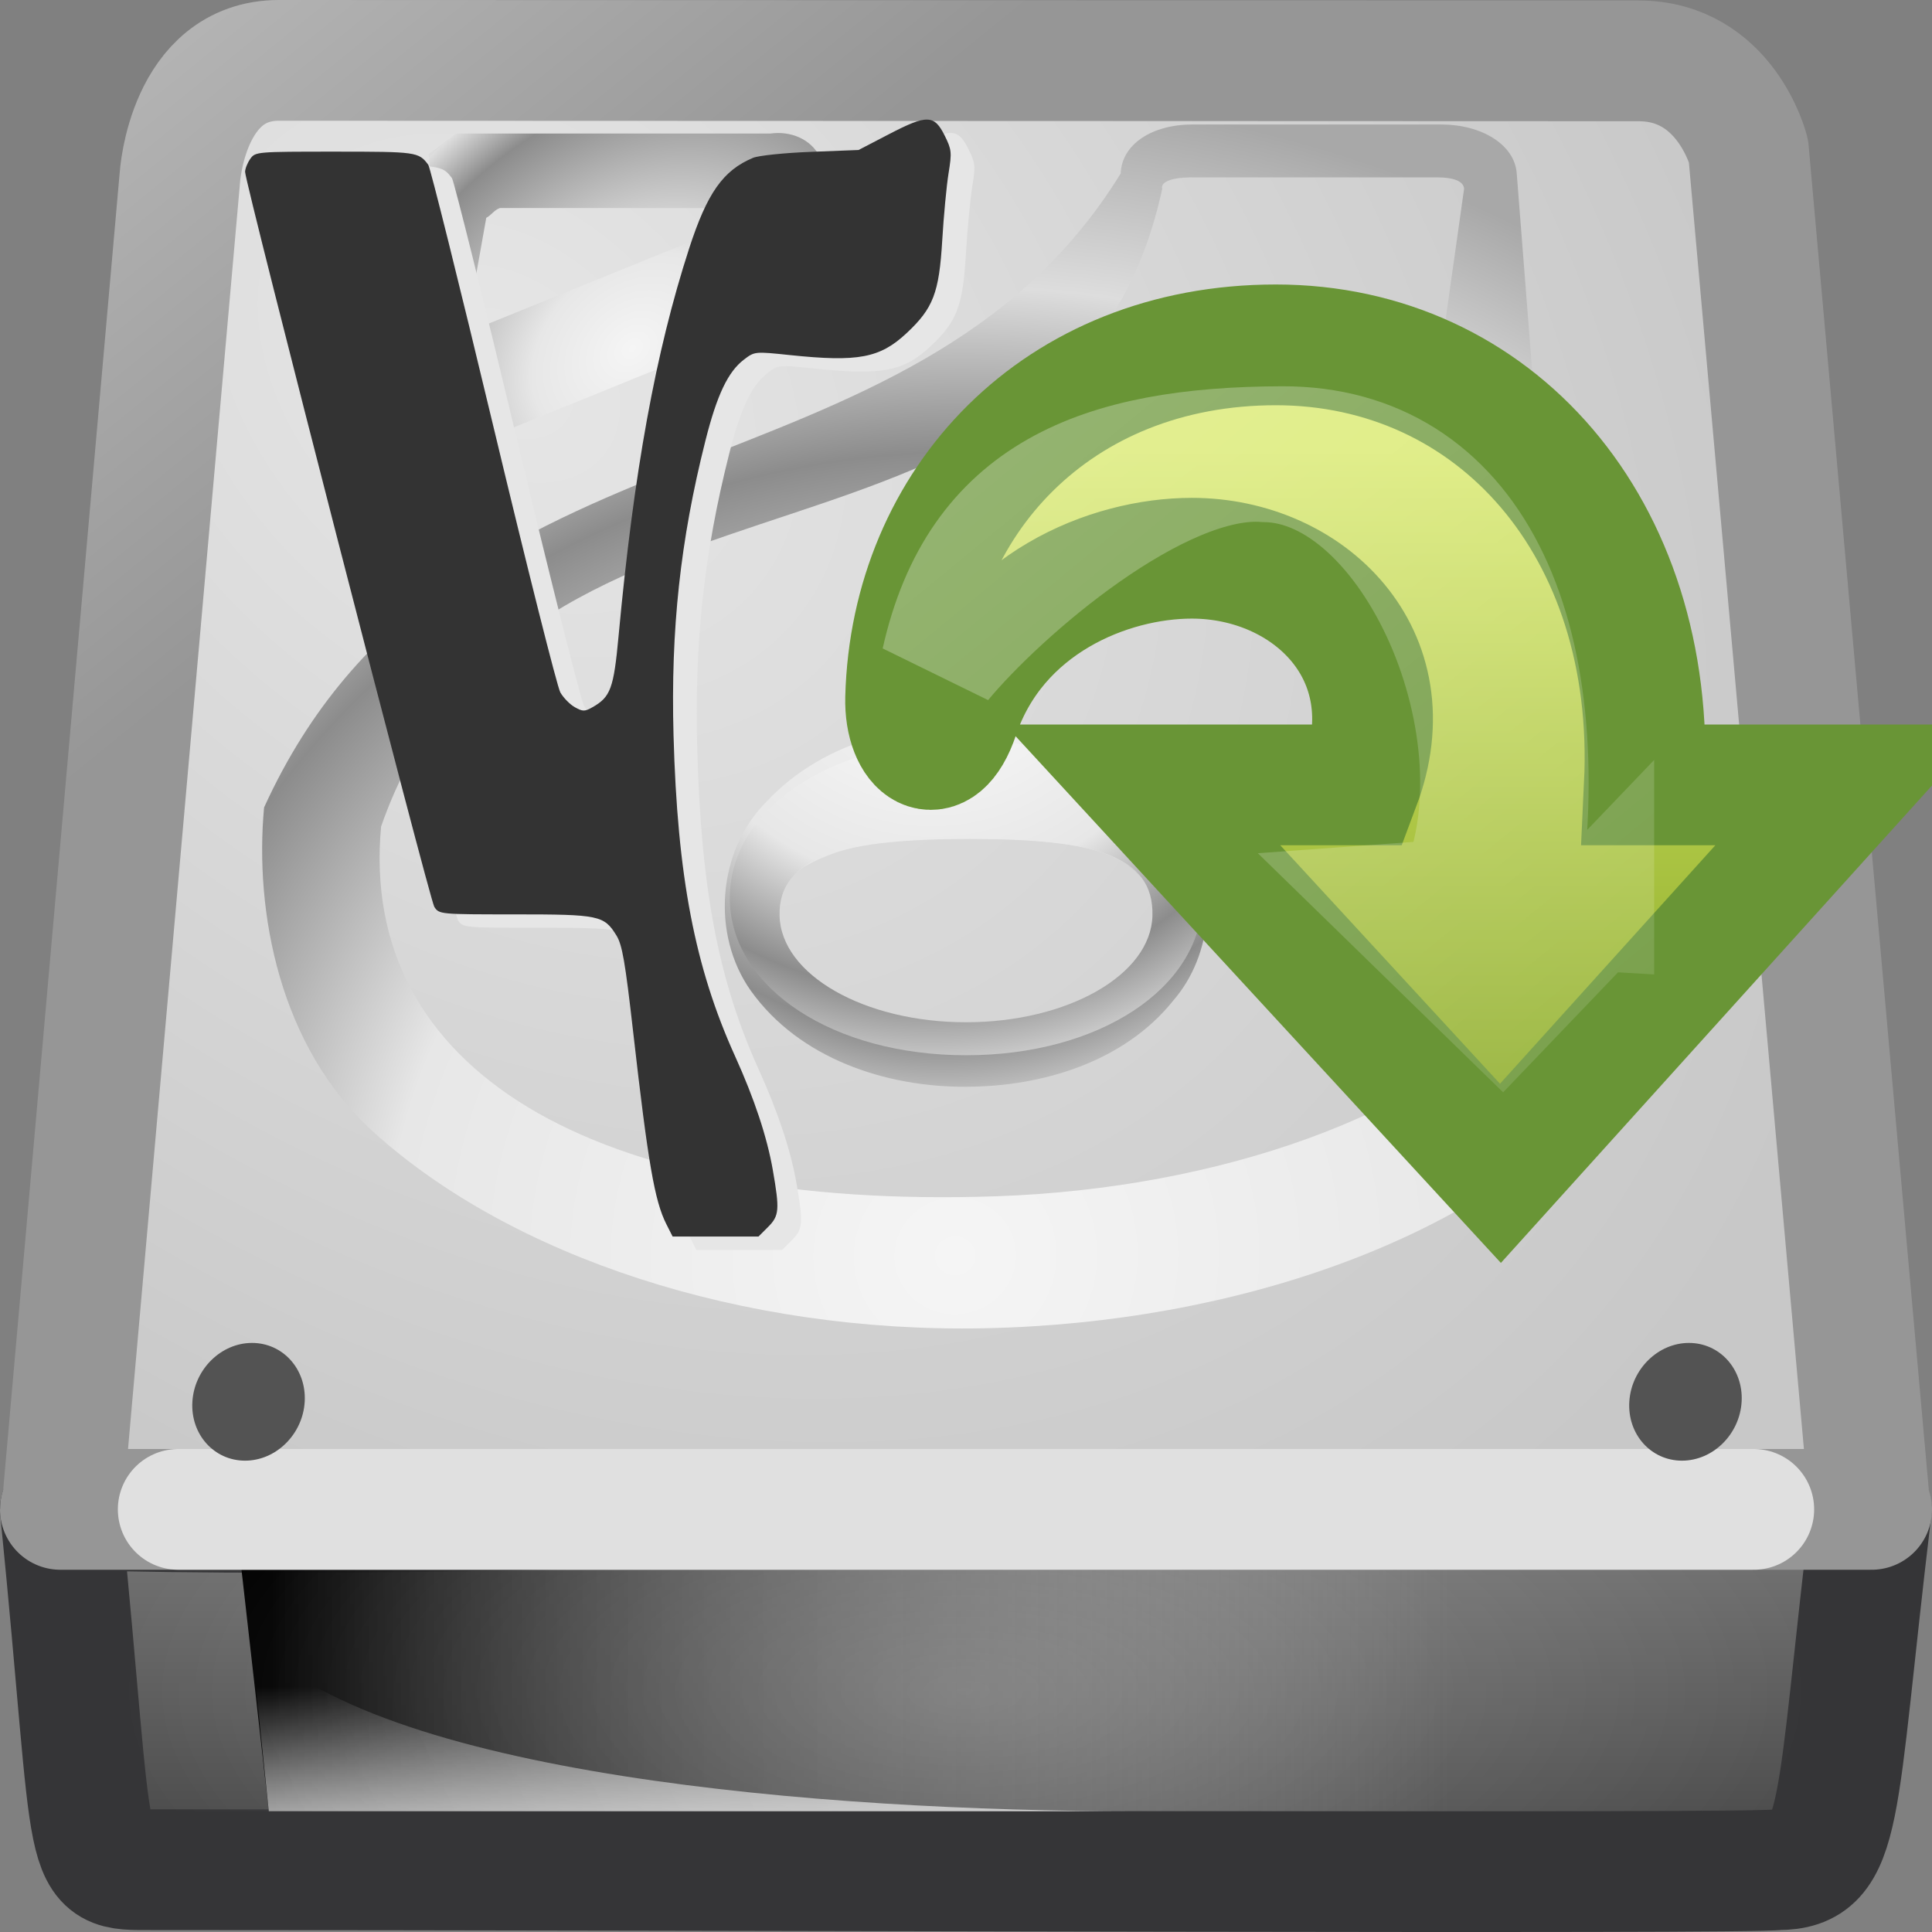 <?xml version="1.0" encoding="UTF-8" standalone="no"?>
<!-- Created with Inkscape (http://www.inkscape.org/) -->

<svg
   xmlns:dc="http://purl.org/dc/elements/1.1/"
   xmlns:cc="http://creativecommons.org/ns#"
   xmlns:rdf="http://www.w3.org/1999/02/22-rdf-syntax-ns#"
   xmlns:svg="http://www.w3.org/2000/svg"
   xmlns="http://www.w3.org/2000/svg"
   xmlns:xlink="http://www.w3.org/1999/xlink"
   xmlns:sodipodi="http://sodipodi.sourceforge.net/DTD/sodipodi-0.dtd"
   xmlns:inkscape="http://www.inkscape.org/namespaces/inkscape"
   id="svg3297"
   height="16"
   width="16"
   version="1.0"
   inkscape:version="0.48.1 r9760"
   sodipodi:docname="ubiquity.svg">
  <rect width="100%" height="100%" fill="#808080" stroke="none"/>
  <sodipodi:namedview
     pagecolor="#ffffff"
     bordercolor="#666666"
     borderopacity="1"
     objecttolerance="10"
     gridtolerance="10"
     guidetolerance="10"
     inkscape:pageopacity="0"
     inkscape:pageshadow="2"
     inkscape:window-width="1366"
     inkscape:window-height="688"
     id="namedview86"
     showgrid="false"
     inkscape:zoom="39"
     inkscape:cx="10.177245"
     inkscape:cy="11.432235"
     inkscape:window-x="0"
     inkscape:window-y="25"
     inkscape:window-maximized="1"
     inkscape:current-layer="svg3297" />
  <defs
     id="defs3299">
    <radialGradient
       id="radialGradient2621"
       gradientUnits="userSpaceOnUse"
       cy="191.85"
       cx="142.62"
       gradientTransform="matrix(.06 0 0 -.057 -.84 16.152)"
       r="78.728">
      <stop
         id="stop7611-3"
         style="stop-color:#fff"
         offset="0" />
      <stop
         id="stop7677-2"
         style="stop-color:#e7e7e7"
         offset=".47" />
      <stop
         id="stop7613-4"
         style="stop-color:#8c8c8c"
         offset=".672" />
      <stop
         id="stop7617-3"
         style="stop-color:#ddd"
         offset=".835" />
      <stop
         id="stop7615-6"
         style="stop-color:#a8a8a8"
         offset="1" />
    </radialGradient>
    <radialGradient
       id="radialGradient2609"
       gradientUnits="userSpaceOnUse"
       cy="19.031"
       cx="11.25"
       gradientTransform="matrix(.72 0 0 .14 -.021 6.311)"
       r="8.062">
      <stop
         id="stop2487"
         style="stop-color:#0d0d0d"
         offset="0" />
      <stop
         id="stop2489"
         style="stop-color:#0d0d0d;stop-opacity:0"
         offset="1" />
    </radialGradient>
    <radialGradient
       id="radialGradient2606"
       gradientUnits="userSpaceOnUse"
       cy="-26.1"
       cx="96.124"
       gradientTransform="matrix(-0 .154 -.242 -0 -4.206 -13.94)"
       r="38.213">
      <stop
         id="stop6164"
         style="stop-color:#f9650d"
         offset="0" />
      <stop
         id="stop6166"
         style="stop-color:#c15619"
         offset="1" />
    </radialGradient>
    <radialGradient
       id="radialGradient2604"
       gradientUnits="userSpaceOnUse"
       cy="-34.004"
       cx="103.94"
       gradientTransform="matrix(-0 .154 -.244 0 -6.196 -15.138)"
       r="38.213">
      <stop
         id="stop6158"
         style="stop-color:#ffc391"
         offset="0" />
      <stop
         id="stop6160"
         style="stop-color:#fa650b"
         offset="1" />
    </radialGradient>
    <radialGradient
       id="radialGradient2601"
       xlink:href="#linearGradient6280"
       gradientUnits="userSpaceOnUse"
       cy="-22.827"
       cx="100.62"
       gradientTransform="matrix(.006 .004 -.023 .035 1.866 3.367)"
       r="116.22" />
    <radialGradient
       id="radialGradient2598"
       xlink:href="#linearGradient6280"
       gradientUnits="userSpaceOnUse"
       cy="30.946"
       cx="26.686"
       gradientTransform="matrix(0.026 -.001 .001 .036 .231 3.766)"
       r="26.269" />
    <radialGradient
       id="radialGradient2595"
       xlink:href="#linearGradient6280"
       gradientUnits="userSpaceOnUse"
       cy="30.946"
       cx="26.686"
       gradientTransform="matrix(.024 -.001 .001 .033 7.016 .041)"
       r="26.269" />
    <linearGradient
       id="linearGradient6280">
      <stop
         id="stop6282"
         style="stop-color:#fff"
         offset="0" />
      <stop
         id="stop6284"
         style="stop-color:#fff;stop-opacity:0"
         offset="1" />
    </linearGradient>
    <radialGradient
       id="radialGradient2592"
       xlink:href="#linearGradient6280"
       gradientUnits="userSpaceOnUse"
       cy="-22.827"
       cx="100.62"
       gradientTransform="matrix(0 .007 .041 -.002 6.167 .924)"
       r="116.22" />
    <linearGradient
       id="linearGradient2589"
       y2="40.322"
       gradientUnits="userSpaceOnUse"
       x2="25"
       gradientTransform="matrix(.198 0 0 .197 6.397 1.369)"
       y1="11.923"
       x1="25">
      <stop
         id="stop2266"
         style="stop-color:#d7e866"
         offset="0" />
      <stop
         id="stop2268"
         style="stop-color:#8cab2a"
         offset="1" />
    </linearGradient>
    <linearGradient
       id="linearGradient2586"
       y2="58.048"
       gradientUnits="userSpaceOnUse"
       x2="105.32"
       gradientTransform="matrix(.199 0 0 .197 -4.493 .769)"
       y1="2.048"
       x1="58.749">
      <stop
         id="stop5115"
         style="stop-color:#fff"
         offset="0" />
      <stop
         id="stop5117"
         style="stop-color:#fff;stop-opacity:0"
         offset="1" />
    </linearGradient>
    <linearGradient
       id="linearGradient4035">
      <stop
         id="stop4037"
         style="stop-color:#f5f5f5"
         offset="0" />
      <stop
         id="stop4039"
         style="stop-color:#e7e7e7"
         offset=".47" />
      <stop
         id="stop4041"
         style="stop-color:#8c8c8c"
         offset=".693" />
      <stop
         id="stop4043"
         style="stop-color:#ddd"
         offset=".835" />
      <stop
         id="stop4045"
         style="stop-color:#a8a8a8"
         offset="1" />
    </linearGradient>
    <radialGradient
       id="radialGradient8198"
       gradientUnits="userSpaceOnUse"
       cy="143.83"
       cx="127.32"
       gradientTransform="matrix(.042 -.014 .003 .038 -.542 -.796)"
       r="78.728">
      <stop
         id="stop8107"
         style="stop-color:#f5f5f5"
         offset="0" />
      <stop
         id="stop8109"
         style="stop-color:#e7e7e7"
         offset=".25" />
      <stop
         id="stop8111"
         style="stop-color:#8c8c8c"
         offset=".693" />
      <stop
         id="stop8113"
         style="stop-color:#ddd"
         offset=".835" />
      <stop
         id="stop8115"
         style="stop-color:#a8a8a8"
         offset="1" />
    </radialGradient>
    <radialGradient
       id="radialGradient8201"
       gradientUnits="userSpaceOnUse"
       cy="42"
       cx="24"
       gradientTransform="matrix(.333 0 0 .143 6.5e-7 8)"
       r="21">
      <stop
         id="stop6312-6"
         style="stop-color:#fff"
         offset="0" />
      <stop
         id="stop6314-6"
         style="stop-color:#fff;stop-opacity:0"
         offset="1" />
    </radialGradient>
    <radialGradient
       id="radialGradient8208"
       xlink:href="#linearGradient4035"
       gradientUnits="userSpaceOnUse"
       cy="191.85"
       cx="142.62"
       gradientTransform="matrix(.062 0 0 -.065 -1.037 17.524)"
       r="78.728" />
    <radialGradient
       id="radialGradient8211"
       xlink:href="#linearGradient4035"
       gradientUnits="userSpaceOnUse"
       cy="206.43"
       cx="141.75"
       gradientTransform="matrix(.127 -.002 .001 .122 -10.298 -14.5)"
       r="78.728" />
    <radialGradient
       id="radialGradient8215"
       gradientUnits="userSpaceOnUse"
       cy="2.312"
       cx="4.199"
       gradientTransform="matrix(1.177 1.038 -.769 .872 1.036 -3.277)"
       r="8">
      <stop
         id="stop7064-4"
         style="stop-color:#e6e6e6"
         offset="0" />
      <stop
         id="stop7060-2"
         style="stop-color:#c8c8c8"
         offset="1" />
    </radialGradient>
    <linearGradient
       id="linearGradient8217"
       y2="6.865"
       gradientUnits="userSpaceOnUse"
       x2="2.225"
       gradientTransform="matrix(.645 0 0 .98 .258 -6.726)"
       y1="11.321"
       x1="4.61">
      <stop
         id="stop3486-2"
         style="stop-color:#969696"
         offset="0" />
      <stop
         id="stop3488-0"
         style="stop-color:#b4b4b4"
         offset="1" />
    </linearGradient>
    <linearGradient
       id="linearGradient8220"
       y2="33.759"
       gradientUnits="userSpaceOnUse"
       x2="12.222"
       gradientTransform="matrix(.555 0 0 .36 -2.132 1.791)"
       y1="37.206"
       x1="12.277">
      <stop
         id="stop4238-4"
         style="stop-color:#eee"
         offset="0" />
      <stop
         id="stop4240-3"
         style="stop-color:#eee;stop-opacity:0"
         offset="1" />
    </linearGradient>
    <linearGradient
       id="linearGradient8223"
       y2="35.281"
       gradientUnits="userSpaceOnUse"
       x2="24.688"
       gradientTransform="matrix(.555 0 0 .36 -1.691 1.315)"
       y1="35.281"
       x1="7.062">
      <stop
         id="stop6311"
         offset="0" />
      <stop
         id="stop6313"
         style="stop-color:#bbb;stop-opacity:0"
         offset="1" />
    </linearGradient>
    <linearGradient
       id="linearGradient8226"
       y2="104.28"
       gradientUnits="userSpaceOnUse"
       x2="53.991"
       gradientTransform="matrix(.124 0 0 .186 .233 -3.991)"
       y1="87.896"
       x1="53.991">
      <stop
         id="stop2223-6"
         style="stop-color:#7a7a7a"
         offset="0" />
      <stop
         id="stop2219-1"
         style="stop-color:#474747"
         offset="1" />
    </linearGradient>
  </defs>
  <path
     id="rect2992"
     style="stroke-linejoin:round;stroke:#353537;fill:url(#linearGradient8226)"
     d="m15.497 12.5c-0.304 2.535-0.226 2.984-0.777 2.984-0.216 0.036-8.698 0-13.47 0-0.598 0-0.447 0.049-0.75-2.984 4.814 0.14 10.032-0.371 14.997 0z" />
  <path
     id="rect9146"
     style="fill-rule:evenodd;fill:url(#linearGradient8223)"
     d="m2 13h10v2h-9.774l-0.226-2z" />
  <path
     id="path9148"
     style="opacity:.811;fill:url(#linearGradient8220);fill-rule:evenodd"
     d="m2.226 15l-0.15-1.442c1.018 1.143 4.751 1.442 7.325 1.442h-7.175z" />
  <path
     id="rect2990"
     style="stroke-linejoin:round;stroke:url(#linearGradient8217);stroke-linecap:round;fill:url(#radialGradient8215)"
     d="m1.49 1.466l-0.975 11.023c-0.01 0-0.015 0.003-0.015 0.011h15c0-0.008-0.005-0.011-0.015-0.011l-1.005-11.241c0-0-0.188-0.744-0.91-0.744-0.688 0-10.535-0.004-11.26-0.004-0.758 0-0.82 0.966-0.82 0.966z" />
  <path
     id="path2215"
     style="opacity:.7;stroke-linejoin:round;stroke:#fff;stroke-linecap:round;fill:none"
     d="m1.476 12.5h13.048" />
  <path
     id="path8117"
     style="fill:url(#radialGradient8211)"
     d="m9.875 1.031c-0.333 0-0.585 0.162-0.594 0.406-1.735 2.817-5.565 1.893-7.094 5.25-0.08 0.863 0.126 1.983 0.906 2.688 1.142 1.032 3.044 1.666 5.062 1.625 4.166-0.085 7.835-2.8 4.656-6.344-0.017-0.245-0.25-3.219-0.25-3.219-0.017-0.241-0.294-0.406-0.624-0.406h-2.063zm-0.031 0.438h2.062c0.12 0 0.214 0.027 0.219 0.094l-0.437 3.094c3.473 2.805 0.258 5.123-3.438 5.25-3.358 0.115-5.28-1.058-5.094-3.062 1.178-3.377 5.707-1.762 6.469-5.281-0.019-0.063 0.102-0.094 0.219-0.094z" />
  <path
     id="path9400"
     style="fill:url(#radialGradient8208)"
     d="m8 9c-0.666 0.004-1.382-0.235-1.782-0.795-0.33-0.467-0.277-1.162 0.131-1.567 0.483-0.518 1.237-0.688 1.923-0.625 0.607 0.056 1.238 0.331 1.563 0.87 0.252 0.434 0.212 1.021-0.119 1.404-0.407 0.508-1.087 0.713-1.717 0.713zm0.034-2.059c-0.466 0.011-0.965-0.003-1.38 0.241-0.274 0.191-0.298 0.602-0.113 0.864 0.252 0.392 0.726 0.564 1.169 0.624 0.571 0.072 1.198-0.057 1.626-0.458 0.241-0.24 0.352-0.673 0.111-0.951-0.238-0.25-0.608-0.274-0.932-0.304-0.16-0.011-0.32-0.012-0.481-0.014z" />
  <g
     id="g9436"
     transform="matrix(-.047 0 0 .078 4.306 -2.991)">
    <path
       id="path9438"
       style="fill:#535353"
       d="m37.925 187.15c0.315 3.46 5.024 6.28 10.514 6.28 5.488 0 9.644-2.82 9.277-6.28-0.365-3.44-5.071-6.22-10.507-6.22-5.438 0-9.593 2.78-9.284 6.22z" />
  </g>
  <g
     id="g9496"
     transform="matrix(-.047 0 0 .078 16.206 -2.991)">
    <path
       id="path9498"
       style="fill:#535353"
       d="m37.925 187.15c0.315 3.46 5.024 6.28 10.514 6.28 5.488 0 9.644-2.82 9.277-6.28-0.365-3.44-5.071-6.22-10.507-6.22-5.438 0-9.593 2.78-9.284 6.22z" />
  </g>
  <rect
     id="rect6300-3"
     style="opacity:.2;fill:url(#radialGradient8201)"
     height="2"
     width="14"
     y="13"
     x="1" />
  <path
     id="path8125"
     style="fill:url(#radialGradient8198)"
     d="m3.549 1.279c0.033 0.184-0.046 0.389-0.072 0.578-0.112 0.58-0.229 1.16-0.338 1.74-0.102 0.378 0.265 0.224 0.31 0.263 0.48-0.183 0.955-0.384 1.433-0.575 0.498-0.204 1-0.401 1.496-0.609 0.313-0.186 0.405-0.353 0.486-0.634 0.045-0.244 0.05-0.517-0.072-0.74-0.078-0.154-0.248-0.219-0.412-0.196h-2.603l-0.228 0.172zm0.589 0.444h1.776c0.187 0.07 0.055 0.22-0.083 0.233-0.601 0.244-1.203 0.488-1.804 0.732-0.145 0.054-0.155-0.167-0.111-0.261 0.037-0.207 0.074-0.415 0.111-0.623 0.041-0.021 0.066-0.065 0.111-0.08z" />
  <path
     id="path9156"
     style="fill:url(#radialGradient2621)"
     d="m8 8.739c-1.097 0-1.938-0.551-1.956-1.282-0-0.008-0-0.016-0-0.023 0-0.264 0.11-0.516 0.32-0.729 0.354-0.36 0.966-0.575 1.637-0.575 0.67 0 1.282 0.215 1.637 0.575 0.216 0.219 0.326 0.479 0.32 0.752-0.018 0.731-0.859 1.282-1.956 1.282v-0zm0.033-1.791c-1.031 0-1.589 0.137-1.577 0.635 0.012 0.491 0.703 0.883 1.544 0.883 0.841 0 1.532-0.392 1.544-0.883 0.012-0.499-0.48-0.635-1.511-0.635z" />
  <path
     id="path4972"
     style="stroke:#699536;fill:url(#linearGradient2589)"
     d="m15.331 6.5l-2.905 3.217-2.964-3.217h1.8c0.405-1.079-0.427-1.877-1.392-1.877-0.686 0-1.616 0.375-1.93 1.306-0.163 0.484-0.451 0.272-0.44-0.149 0.043-1.625 1.255-2.924 3.066-2.924 1.809 0 3.154 1.507 3.052 3.644h1.713z" />
  <path
     id="path4980"
     style="opacity:0.354;stroke:url(#linearGradient2586);fill:none"
     d="m13.199 7.539l-0.763 0.797-0.874-0.852 0.508-0.037c0.62-1.372-0.362-3.604-1.591-3.623-0.885-0.069-2.198 1.072-2.681 1.655 0.308-1.38 1.311-1.777 2.824-1.78 1.529-0.003 2.294 1.511 1.955 3.805l0.622 0.036z" />
  <g
     transform="matrix(0.203,0,0,0.203,2.574,1.918)"
     id="g2559">
    <g
       transform="matrix(0.089,0,0,0.089,-12.929,-6.97)"
       id="g3411">
      <g
         id="g3408">
        <path
           id="path2535"
           d="m 319.118,539.448 c -5.402,-10.679 -8.373,-27.881 -15.244,-88.247 -3.654,-32.105 -4.99,-39.805 -7.654,-44.116 -5.691,-9.209 -7.91,-9.67 -46.529,-9.67 -34.41,0 -34.72,-0.029 -36.941,-3.42 -2.178,-3.325 -86.741,-331.794 -86.741,-336.931 0,-1.414 1.056,-4.079 2.346,-5.921 2.315,-3.304 2.835,-3.349 38.894,-3.349 37.37,0 38.341,0.137 42.719,6.028 0.924,1.243 14.342,55.156 29.817,119.805 15.476,64.65 29.3,119.572 30.722,122.05 1.421,2.478 4.415,5.53 6.653,6.781 3.619,2.025 4.51,2.026 8.067,0.015 8.314,-4.701 9.748,-8.608 11.971,-32.604 6.984,-75.388 16.978,-130.285 32.34,-177.649 8.262,-25.472 15.571,-35.843 29.307,-41.587 2.494,-1.043 14.327,-2.27 26.436,-2.741 l 21.922,-0.853 13.95,-7.251 c 17.445,-9.067 20.751,-8.984 25.529,0.642 3.208,6.463 3.334,7.687 1.772,17.33 -0.924,5.707 -2.227,19.563 -2.895,30.791 -1.429,24.016 -4.122,31.018 -16.31,42.418 -12.252,11.461 -22.226,13.341 -53.455,10.079 -16.152,-1.687 -16.212,-1.681 -21.136,2.075 -7.309,5.575 -12.357,16.21 -17.649,37.186 -11.509,45.614 -15.935,86.497 -14.613,134.972 1.765,64.699 9.777,106.481 28.224,147.169 8.832,19.482 14.652,37.038 17.287,52.145 3.182,18.246 2.955,20.97 -2.171,26.096 l -4.405,4.405 -19.676,0 -19.676,0 -2.859,-5.651 z"
           style="fill:#e6e6e6"
           inkscape:connector-curvature="0" />
      </g>
      <path
         id="path2537"
         d="m 308.258,533.316 c -5.402,-10.679 -8.373,-27.881 -15.244,-88.247 -3.654,-32.105 -4.99,-39.805 -7.654,-44.116 -5.691,-9.209 -7.91,-9.67 -46.529,-9.67 -34.41,0 -34.72,-0.029 -36.941,-3.42 -2.178,-3.325 -86.741,-331.794 -86.741,-336.931 0,-1.414 1.056,-4.079 2.346,-5.921 2.315,-3.305 2.835,-3.349 38.894,-3.349 37.37,0 38.341,0.137 42.719,6.028 0.924,1.243 14.342,55.156 29.817,119.805 15.476,64.65 29.3,119.572 30.722,122.05 1.421,2.478 4.415,5.53 6.653,6.781 3.619,2.025 4.51,2.026 8.067,0.015 8.314,-4.701 9.748,-8.608 11.971,-32.604 6.984,-75.388 16.978,-130.285 32.34,-177.649 8.262,-25.472 15.571,-35.843 29.307,-41.587 2.494,-1.043 14.327,-2.27 26.436,-2.741 l 21.922,-0.853 13.95,-7.251 c 17.445,-9.067 20.751,-8.984 25.529,0.642 3.208,6.463 3.334,7.687 1.772,17.33 -0.924,5.707 -2.227,19.563 -2.895,30.791 -1.429,24.016 -4.122,31.018 -16.31,42.418 -12.252,11.461 -22.226,13.341 -53.455,10.079 -16.152,-1.687 -16.212,-1.681 -21.136,2.075 -7.309,5.575 -12.357,16.21 -17.649,37.186 -11.509,45.614 -15.935,86.497 -14.613,134.972 1.765,64.699 9.777,106.481 28.224,147.169 8.832,19.482 14.652,37.038 17.287,52.145 3.182,18.246 2.955,20.97 -2.171,26.096 l -4.405,4.405 -19.676,0 -19.676,0 -2.859,-5.651 z"
         style="fill:#333333"
         inkscape:connector-curvature="0" />
    </g>
  </g>
</svg>
